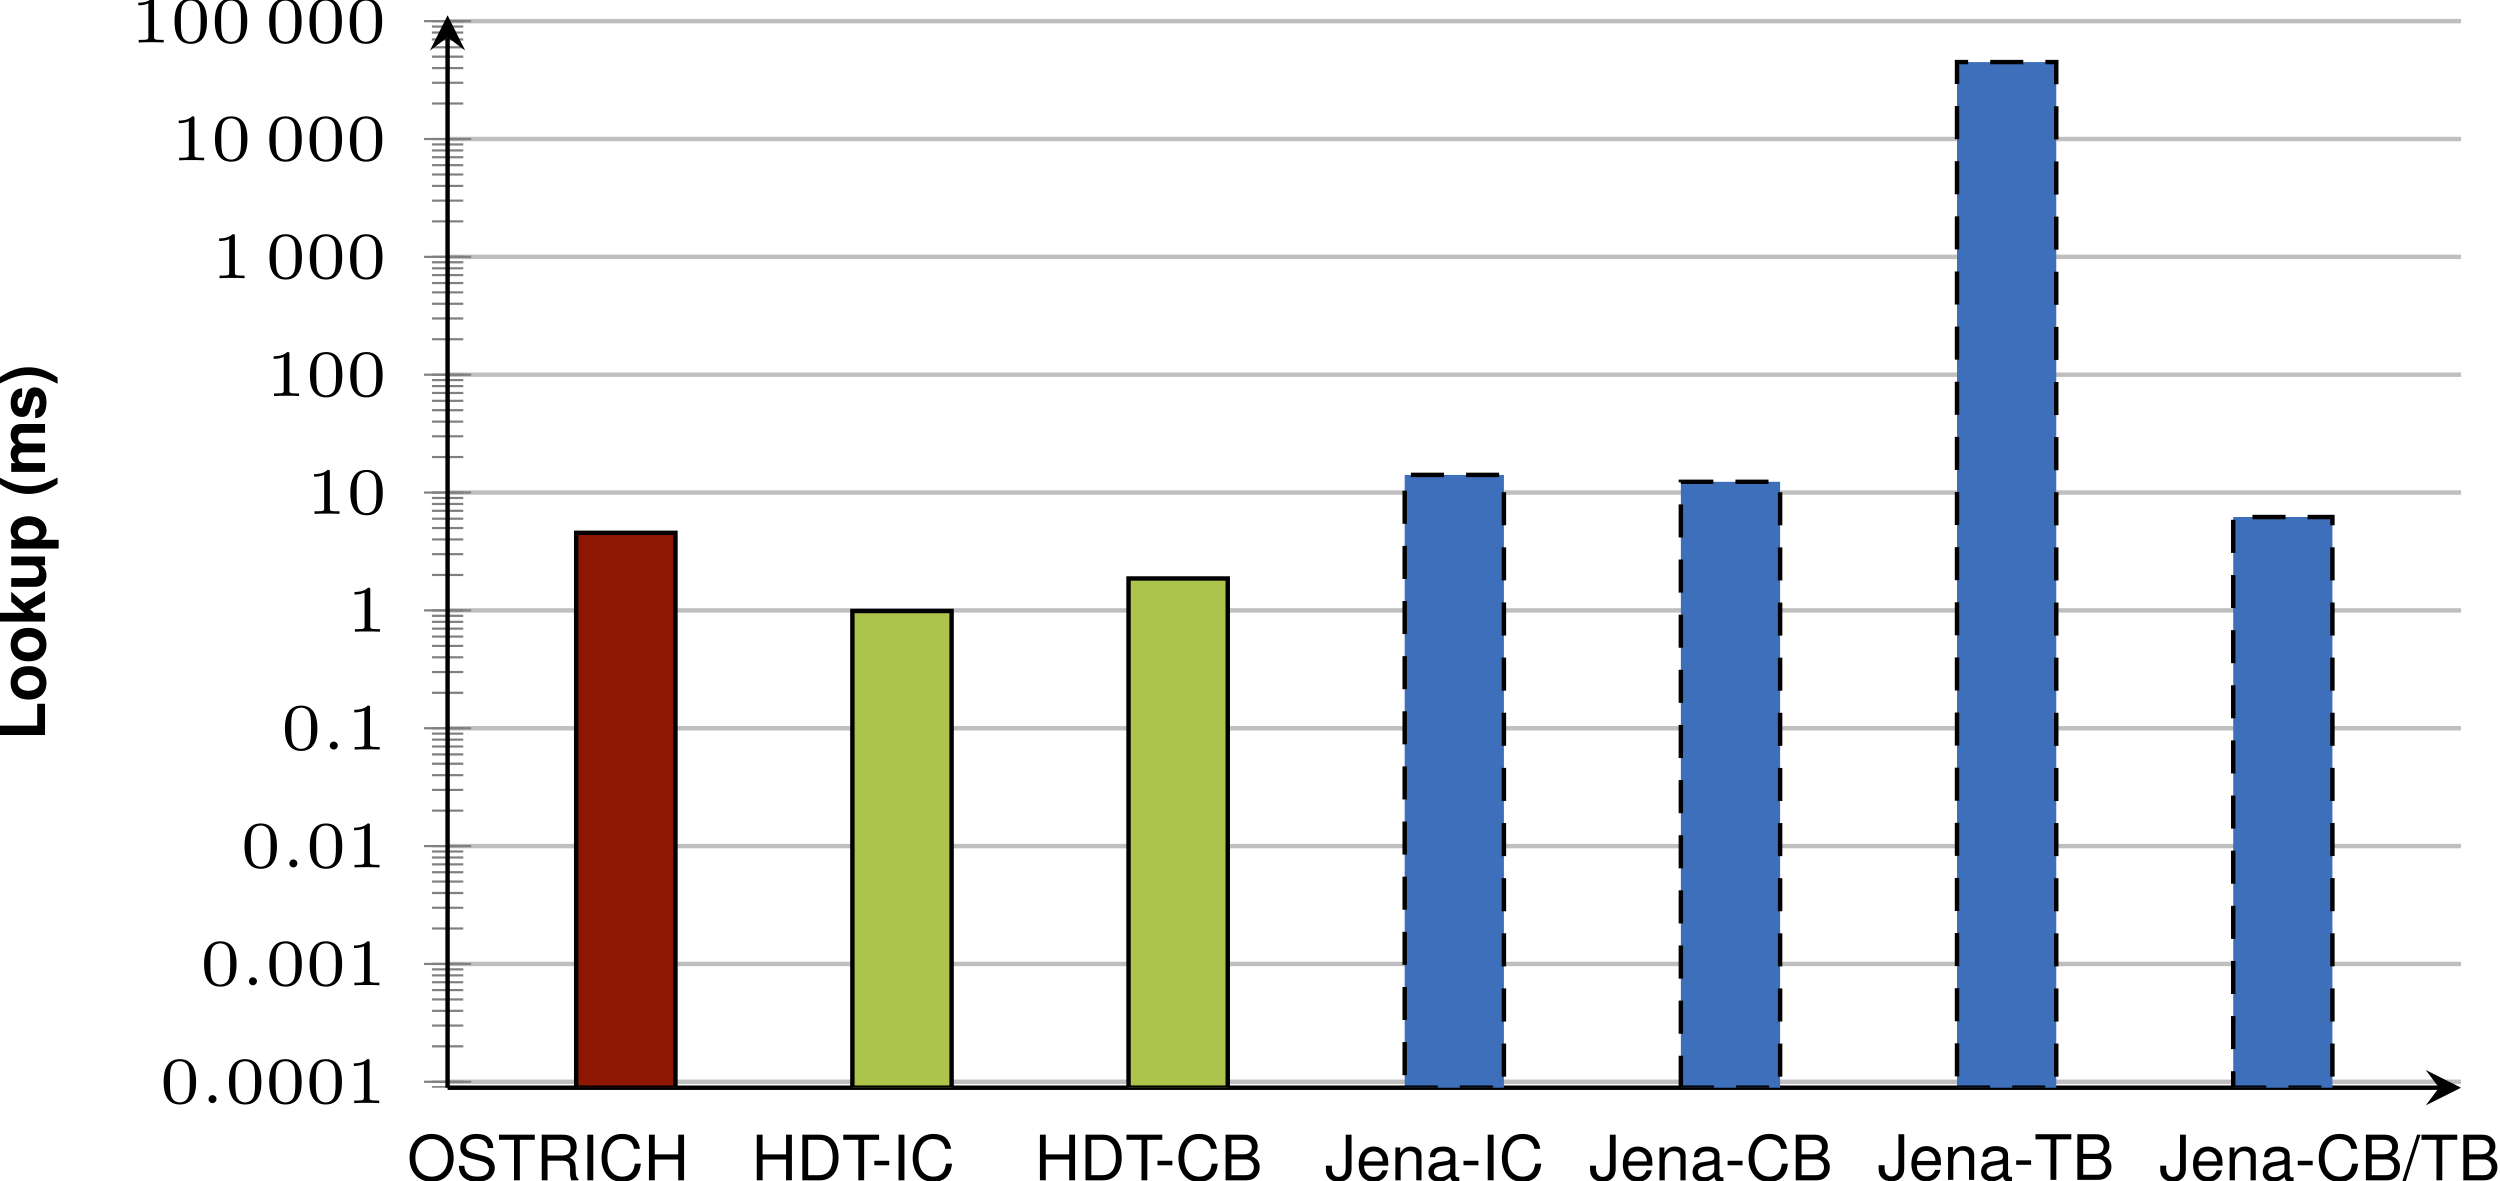 <?xml version='1.0'?>
<!-- This file was generated by dvisvgm 1.9.2 -->
<svg height='106.752pt' version='1.1' viewBox='2.863 -12.139 225.896 106.752' width='225.896pt' xmlns='http://www.w3.org/2000/svg' xmlns:xlink='http://www.w3.org/1999/xlink'>
<defs>
<clipPath id='clip1'>
<path d='M-98.43 86.144V-10.758H366.977V86.144'/>
</clipPath>
<clipPath id='clip3'>
<path d='M-98.43 86.144V-10.758H366.977V86.144'/>
</clipPath>
<clipPath id='clip4'>
<path d='M43.305 86.144H225.238V-10.758H43.305Z'/>
</clipPath>
<path d='M1.148 -4.124C0.498 -3.146 0.226 -2.365 0.226 -1.499C0.226 -0.628 0.498 0.153 1.148 1.131H1.714C1.115 -0.034 0.922 -0.668 0.922 -1.499C0.922 -2.325 1.115 -2.97 1.714 -4.124H1.148Z' id='g1-40'/>
<path d='M0.69 1.131C1.341 0.153 1.612 -0.628 1.612 -1.494C1.612 -2.365 1.341 -3.146 0.69 -4.124H0.124C0.724 -2.959 0.917 -2.325 0.917 -1.494C0.917 -0.668 0.724 -0.023 0.124 1.131H0.69Z' id='g1-41'/>
<path d='M1.301 -4.124H0.453V0H3.276V-0.707H1.301V-4.124Z' id='g1-76'/>
<path d='M1.126 -1.867V-4.124H0.334V0H1.126V-1.001L1.443 -1.346L2.172 0H3.1L1.986 -1.901L3.027 -3.055H2.127L1.126 -1.867Z' id='g1-107'/>
<path d='M0.339 -3.055V0H1.131V-1.833C1.131 -2.206 1.335 -2.433 1.675 -2.433C1.941 -2.433 2.105 -2.28 2.105 -2.037V0H2.897V-1.833C2.897 -2.206 3.1 -2.433 3.44 -2.433C3.706 -2.433 3.87 -2.28 3.87 -2.037V0H4.662V-2.161C4.662 -2.755 4.3 -3.106 3.689 -3.106C3.304 -3.106 3.032 -2.97 2.795 -2.653C2.648 -2.942 2.342 -3.106 1.963 -3.106C1.612 -3.106 1.386 -2.987 1.126 -2.676V-3.055H0.339Z' id='g1-109'/>
<path d='M1.703 -3.106C0.769 -3.106 0.198 -2.489 0.198 -1.488C0.198 -0.481 0.769 0.13 1.709 0.13C2.636 0.13 3.219 -0.487 3.219 -1.465C3.219 -2.501 2.659 -3.106 1.703 -3.106ZM1.709 -2.467C2.144 -2.467 2.427 -2.076 2.427 -1.477C2.427 -0.905 2.133 -0.509 1.709 -0.509C1.279 -0.509 0.99 -0.905 0.99 -1.488S1.279 -2.467 1.709 -2.467Z' id='g1-111'/>
<path d='M1.12 -3.055H0.328V1.233H1.12V-0.362C1.313 -0.023 1.584 0.136 1.969 0.136C2.704 0.136 3.247 -0.554 3.247 -1.482C3.247 -1.912 3.123 -2.342 2.919 -2.625C2.716 -2.914 2.337 -3.106 1.969 -3.106C1.584 -3.106 1.313 -2.942 1.12 -2.602V-3.055ZM1.788 -2.444C2.189 -2.444 2.455 -2.054 2.455 -1.471C2.455 -0.917 2.178 -0.526 1.788 -0.526C1.392 -0.526 1.12 -0.911 1.12 -1.482S1.392 -2.444 1.788 -2.444Z' id='g1-112'/>
<path d='M2.857 -2.071C2.846 -2.716 2.348 -3.106 1.528 -3.106C0.752 -3.106 0.272 -2.716 0.272 -2.088C0.272 -1.884 0.334 -1.709 0.441 -1.59C0.549 -1.482 0.645 -1.431 0.939 -1.335L1.884 -1.041C2.082 -0.979 2.15 -0.917 2.15 -0.792C2.15 -0.605 1.929 -0.492 1.561 -0.492C1.358 -0.492 1.194 -0.532 1.092 -0.6C1.007 -0.662 0.973 -0.724 0.939 -0.888H0.164C0.187 -0.221 0.679 0.13 1.607 0.13C2.031 0.13 2.354 0.04 2.58 -0.141S2.942 -0.605 2.942 -0.905C2.942 -1.301 2.744 -1.556 2.342 -1.675L1.341 -1.963C1.12 -2.031 1.064 -2.076 1.064 -2.201C1.064 -2.37 1.245 -2.484 1.522 -2.484C1.901 -2.484 2.088 -2.348 2.093 -2.071H2.857Z' id='g1-115'/>
<path d='M3.061 0V-3.055H2.269V-1.143C2.269 -0.781 2.014 -0.543 1.629 -0.543C1.29 -0.543 1.12 -0.724 1.12 -1.092V-3.055H0.328V-0.928C0.328 -0.255 0.702 0.13 1.352 0.13C1.765 0.13 2.042 -0.023 2.269 -0.362V0H3.061Z' id='g1-117'/>
<path d='M1.494 -0.359C1.494 -0.574 1.321 -0.723 1.136 -0.723C0.921 -0.723 0.771 -0.55 0.771 -0.365C0.771 -0.161 0.933 0 1.136 0C1.327 0 1.494 -0.167 1.494 -0.359Z' id='g2-58'/>
<path d='M3.288 -1.907C3.288 -2.343 3.288 -3.975 1.823 -3.975S0.359 -2.343 0.359 -1.907C0.359 -1.476 0.359 0.126 1.823 0.126S3.288 -1.476 3.288 -1.907ZM1.823 -0.066C1.572 -0.066 1.166 -0.185 1.022 -0.681C0.927 -1.028 0.927 -1.614 0.927 -1.985C0.927 -2.385 0.927 -2.845 1.01 -3.168C1.16 -3.706 1.614 -3.784 1.823 -3.784C2.098 -3.784 2.493 -3.652 2.624 -3.198C2.714 -2.881 2.72 -2.445 2.72 -1.985C2.72 -1.602 2.72 -0.998 2.618 -0.664C2.451 -0.143 2.02 -0.066 1.823 -0.066Z' id='g3-48'/>
<path d='M2.146 -3.796C2.146 -3.975 2.122 -3.975 1.943 -3.975C1.548 -3.593 0.938 -3.593 0.723 -3.593V-3.359C0.879 -3.359 1.273 -3.359 1.632 -3.527V-0.508C1.632 -0.311 1.632 -0.233 1.016 -0.233H0.759V0C1.088 -0.024 1.554 -0.024 1.889 -0.024S2.69 -0.024 3.019 0V-0.233H2.762C2.146 -0.233 2.146 -0.311 2.146 -0.508V-3.796Z' id='g3-49'/>
<path d='M1.607 -1.765H0.26V-1.358H1.607V-1.765Z' id='g5-45'/>
<path d='M1.296 -4.124L-0.045 0.113H0.266L1.607 -4.124H1.296Z' id='g5-47'/>
<path d='M0.447 0H2.308C2.699 0 2.987 -0.107 3.208 -0.345C3.411 -0.56 3.525 -0.854 3.525 -1.177C3.525 -1.675 3.298 -1.974 2.772 -2.178C3.146 -2.354 3.344 -2.659 3.344 -3.078C3.344 -3.378 3.23 -3.643 3.015 -3.836C2.8 -4.034 2.518 -4.124 2.122 -4.124H0.447V0ZM0.973 -2.348V-3.66H1.991C2.286 -3.66 2.45 -3.621 2.591 -3.513C2.738 -3.4 2.817 -3.23 2.817 -3.004C2.817 -2.783 2.738 -2.608 2.591 -2.495C2.45 -2.387 2.286 -2.348 1.991 -2.348H0.973ZM0.973 -0.464V-1.884H2.257C2.512 -1.884 2.682 -1.822 2.806 -1.686C2.931 -1.556 2.998 -1.375 2.998 -1.171C2.998 -0.973 2.931 -0.792 2.806 -0.662C2.682 -0.526 2.512 -0.464 2.257 -0.464H0.973Z' id='g5-66'/>
<path d='M3.745 -2.846C3.581 -3.751 3.061 -4.192 2.155 -4.192C1.601 -4.192 1.154 -4.017 0.849 -3.677C0.475 -3.27 0.272 -2.682 0.272 -2.014C0.272 -1.335 0.481 -0.752 0.871 -0.351C1.188 -0.023 1.595 0.13 2.133 0.13C3.14 0.13 3.706 -0.413 3.83 -1.505H3.287C3.242 -1.222 3.185 -1.03 3.1 -0.866C2.931 -0.526 2.58 -0.334 2.139 -0.334C1.318 -0.334 0.798 -0.99 0.798 -2.02C0.798 -3.078 1.296 -3.728 2.093 -3.728C2.427 -3.728 2.738 -3.626 2.908 -3.468C3.061 -3.327 3.146 -3.151 3.208 -2.846H3.745Z' id='g5-67'/>
<path d='M0.504 0H2.093C3.134 0 3.774 -0.781 3.774 -2.065C3.774 -3.344 3.14 -4.124 2.093 -4.124H0.504V0ZM1.03 -0.464V-3.66H2.003C2.817 -3.66 3.247 -3.112 3.247 -2.059C3.247 -1.018 2.817 -0.464 2.003 -0.464H1.03Z' id='g5-68'/>
<path d='M3.117 -1.878V0H3.643V-4.124H3.117V-2.342H0.996V-4.124H0.47V0H1.001V-1.878H3.117Z' id='g5-72'/>
<path d='M1.098 -4.124H0.566V0H1.098V-4.124Z' id='g5-73'/>
<path d='M1.884 -4.124V-1.222C1.884 -0.894 1.85 -0.707 1.754 -0.566C1.652 -0.407 1.46 -0.311 1.25 -0.311C0.854 -0.311 0.634 -0.577 0.634 -1.058V-1.324H0.096V-0.962C0.096 -0.294 0.537 0.13 1.245 0.13C1.963 0.13 2.41 -0.317 2.41 -1.03V-4.124H1.884Z' id='g5-74'/>
<path d='M2.201 -4.192C1.018 -4.192 0.215 -3.321 0.215 -2.031S1.018 0.13 2.206 0.13C2.704 0.13 3.151 -0.023 3.485 -0.306C3.932 -0.685 4.198 -1.324 4.198 -1.997C4.198 -3.327 3.411 -4.192 2.201 -4.192ZM2.201 -3.728C3.095 -3.728 3.672 -3.049 3.672 -2.008C3.672 -1.013 3.078 -0.334 2.206 -0.334C1.33 -0.334 0.741 -1.013 0.741 -2.031S1.33 -3.728 2.201 -3.728Z' id='g5-79'/>
<path d='M1.052 -1.776H2.41C2.88 -1.776 3.089 -1.55 3.089 -1.041L3.083 -0.673C3.083 -0.419 3.129 -0.17 3.202 0H3.841V-0.13C3.643 -0.266 3.604 -0.413 3.592 -0.962C3.587 -1.641 3.479 -1.844 3.032 -2.037C3.496 -2.263 3.683 -2.552 3.683 -3.021C3.683 -3.734 3.236 -4.124 2.427 -4.124H0.526V0H1.052V-1.776ZM1.052 -2.24V-3.66H2.325C2.619 -3.66 2.789 -3.615 2.919 -3.502C3.061 -3.383 3.134 -3.196 3.134 -2.948C3.134 -2.461 2.885 -2.24 2.325 -2.24H1.052Z' id='g5-82'/>
<path d='M3.372 -2.914C3.366 -3.723 2.812 -4.192 1.861 -4.192C0.956 -4.192 0.396 -3.728 0.396 -2.981C0.396 -2.478 0.662 -2.161 1.205 -2.02L2.229 -1.748C2.75 -1.612 2.987 -1.403 2.987 -1.081C2.987 -0.86 2.868 -0.634 2.693 -0.509C2.529 -0.396 2.269 -0.334 1.935 -0.334C1.488 -0.334 1.182 -0.441 0.984 -0.679C0.832 -0.86 0.764 -1.058 0.769 -1.313H0.272C0.277 -0.933 0.351 -0.685 0.515 -0.458C0.798 -0.074 1.273 0.13 1.901 0.13C2.393 0.13 2.795 0.017 3.061 -0.187C3.338 -0.407 3.513 -0.775 3.513 -1.131C3.513 -1.641 3.196 -2.014 2.636 -2.167L1.601 -2.444C1.103 -2.58 0.922 -2.738 0.922 -3.055C0.922 -3.474 1.29 -3.751 1.844 -3.751C2.501 -3.751 2.868 -3.451 2.874 -2.914H3.372Z' id='g5-83'/>
<path d='M2.003 -3.66H3.355V-4.124H0.119V-3.66H1.477V0H2.003V-3.66Z' id='g5-84'/>
<path d='M3.027 -0.277C2.976 -0.266 2.953 -0.266 2.925 -0.266C2.761 -0.266 2.67 -0.351 2.67 -0.498V-2.24C2.67 -2.767 2.286 -3.049 1.556 -3.049C1.126 -3.049 0.769 -2.925 0.571 -2.704C0.436 -2.552 0.379 -2.382 0.368 -2.088H0.843C0.883 -2.45 1.098 -2.614 1.539 -2.614C1.963 -2.614 2.201 -2.455 2.201 -2.172V-2.048C2.201 -1.85 2.082 -1.765 1.709 -1.72C1.041 -1.635 0.939 -1.612 0.758 -1.539C0.413 -1.397 0.238 -1.131 0.238 -0.747C0.238 -0.209 0.611 0.13 1.211 0.13C1.584 0.13 1.884 0 2.218 -0.306C2.252 -0.006 2.399 0.13 2.704 0.13C2.8 0.13 2.874 0.119 3.027 0.079V-0.277ZM2.201 -0.933C2.201 -0.775 2.155 -0.679 2.014 -0.549C1.822 -0.373 1.59 -0.283 1.313 -0.283C0.945 -0.283 0.73 -0.458 0.73 -0.758C0.73 -1.069 0.939 -1.228 1.443 -1.301C1.941 -1.369 2.042 -1.392 2.201 -1.465V-0.933Z' id='g5-97'/>
<path d='M2.902 -1.324C2.902 -1.776 2.868 -2.048 2.783 -2.269C2.591 -2.755 2.139 -3.049 1.584 -3.049C0.758 -3.049 0.226 -2.416 0.226 -1.443S0.741 0.13 1.573 0.13C2.252 0.13 2.721 -0.255 2.84 -0.9H2.365C2.235 -0.509 1.969 -0.306 1.59 -0.306C1.29 -0.306 1.035 -0.441 0.877 -0.69C0.764 -0.86 0.724 -1.03 0.718 -1.324H2.902ZM0.73 -1.709C0.769 -2.257 1.103 -2.614 1.578 -2.614C2.042 -2.614 2.399 -2.229 2.399 -1.742C2.399 -1.731 2.399 -1.72 2.393 -1.709H0.73Z' id='g5-101'/>
<path d='M0.396 -2.965V0H0.871V-1.635C0.871 -2.24 1.188 -2.636 1.675 -2.636C2.048 -2.636 2.286 -2.41 2.286 -2.054V0H2.755V-2.24C2.755 -2.733 2.387 -3.049 1.816 -3.049C1.375 -3.049 1.092 -2.88 0.832 -2.467V-2.965H0.396Z' id='g5-110'/>
</defs>
<g id='page1'>
<path clip-path='url(#clip1)' d='M43.305 85.609H225.238M43.305 74.961H225.238M43.305 64.312H225.238M43.305 53.664H225.238M43.305 43.016H225.238M43.305 32.367H225.238M43.305 21.719H225.238M43.305 11.07H225.238M43.305 0.422H225.238M43.305 -10.227H225.238' fill='none' stroke='#bfbfbf' stroke-miterlimit='10.037' stroke-width='0.4'/>
<path clip-path='url(#clip3)' d='M41.891 86.098H44.723M41.891 85.609H44.723M41.891 82.406H44.723M41.891 80.531H44.723M41.891 79.199H44.723M41.891 78.168H44.723M41.891 77.324H44.723M41.891 76.613H44.723M41.891 75.992H44.723M41.891 75.449H44.723M41.891 74.961H44.723M41.891 71.758H44.723M41.891 69.883H44.723M41.891 68.551H44.723M41.891 67.519H44.723M41.891 66.676H44.723M41.891 65.965H44.723M41.891 65.344H44.723M41.891 64.801H44.723M41.891 64.312H44.723M41.891 61.109H44.723M41.891 59.234H44.723M41.891 57.902H44.723M41.891 56.871H44.723M41.891 56.027H44.723M41.891 55.312H44.723M41.891 54.695H44.723M41.891 54.152H44.723M41.891 53.664H44.723M41.891 50.461H44.723M41.891 48.586H44.723M41.891 47.254H44.723M41.891 46.223H44.723M41.891 45.379H44.723M41.891 44.664H44.723M41.891 44.047H44.723M41.891 43.504H44.723M41.891 43.016H44.723M41.891 39.812H44.723M41.891 37.934H44.723M41.891 36.605H44.723M41.891 35.574H44.723M41.891 34.73H44.723M41.891 34.016H44.723M41.891 33.398H44.723M41.891 32.855H44.723M41.891 32.367H44.723M41.891 29.16H44.723M41.891 27.285H44.723M41.891 25.957H44.723M41.891 24.926H44.723M41.891 24.082H44.723M41.891 23.367H44.723M41.891 22.75H44.723M41.891 22.207H44.723M41.891 21.719H44.723M41.891 18.512H44.723M41.891 16.637H44.723M41.891 15.309H44.723M41.891 14.277H44.723M41.891 13.434H44.723M41.891 12.719H44.723M41.891 12.102H44.723M41.891 11.559H44.723M41.891 11.07H44.723M41.891 7.863H44.723M41.891 5.988H44.723M41.891 4.66H44.723M41.891 3.629H44.723M41.891 2.785H44.723M41.891 2.07H44.723M41.891 1.453H44.723M41.891 0.91H44.723M41.891 0.422H44.723M41.891 -2.785H44.723M41.891 -4.66H44.723M41.891 -5.988H44.723M41.891 -7.019H44.723M41.891 -7.863H44.723M41.891 -8.578H44.723M41.891 -9.195H44.723M41.891 -9.738H44.723M41.891 -10.227H44.723' fill='none' stroke='#808080' stroke-miterlimit='10.037' stroke-width='0.2'/>
<path clip-path='url(#clip3)' d='M41.18 85.609H45.434M41.18 74.961H45.434M41.18 64.312H45.434M41.18 53.664H45.434M41.18 43.016H45.434M41.18 32.367H45.434M41.18 21.719H45.434M41.18 11.07H45.434M41.18 0.422H45.434M41.18 -10.227H45.434' fill='none' stroke='#808080' stroke-miterlimit='10.037' stroke-width='0.2'/>
<path d='M43.305 86.144H223.246' fill='none' stroke='#000000' stroke-miterlimit='10.037' stroke-width='0.4'/>
<path d='M225.238 86.144L222.051 84.547L223.246 86.144L222.051 87.738'/>
<path d='M43.305 86.144V-8.766' fill='none' stroke='#000000' stroke-miterlimit='10.037' stroke-width='0.4'/>
<path d='M43.305 -10.758L41.711 -7.57L43.305 -8.766L44.898 -7.57'/>
<g transform='matrix(1 0 0 1 -90.677 58.295)'>
<use x='107.969' xlink:href='#g3-48' y='29.242'/>
<use x='111.609' xlink:href='#g2-58' y='29.242'/>
<use x='113.869' xlink:href='#g3-48' y='29.242'/>
<use x='117.509' xlink:href='#g3-48' y='29.242'/>
<use x='121.148' xlink:href='#g3-48' y='29.242'/>
<use x='124.787' xlink:href='#g3-49' y='29.242'/>
</g>
<g transform='matrix(1 0 0 1 -87.023 47.646)'>
<use x='107.969' xlink:href='#g3-48' y='29.242'/>
<use x='111.609' xlink:href='#g2-58' y='29.242'/>
<use x='113.869' xlink:href='#g3-48' y='29.242'/>
<use x='117.509' xlink:href='#g3-48' y='29.242'/>
<use x='121.148' xlink:href='#g3-49' y='29.242'/>
</g>
<g transform='matrix(1 0 0 1 -83.371 36.998)'>
<use x='107.969' xlink:href='#g3-48' y='29.242'/>
<use x='111.609' xlink:href='#g2-58' y='29.242'/>
<use x='113.869' xlink:href='#g3-48' y='29.242'/>
<use x='117.509' xlink:href='#g3-49' y='29.242'/>
</g>
<g transform='matrix(1 0 0 1 -79.718 26.349)'>
<use x='107.969' xlink:href='#g3-48' y='29.242'/>
<use x='111.609' xlink:href='#g2-58' y='29.242'/>
<use x='113.869' xlink:href='#g3-49' y='29.242'/>
</g>
<g transform='matrix(1 0 0 1 -73.795 15.7)'>
<use x='107.969' xlink:href='#g3-49' y='29.242'/>
</g>
<g transform='matrix(1 0 0 1 -77.448 5.052)'>
<use x='107.969' xlink:href='#g3-49' y='29.242'/>
<use x='111.609' xlink:href='#g3-48' y='29.242'/>
</g>
<g transform='matrix(1 0 0 1 -81.101 -5.597)'>
<use x='107.969' xlink:href='#g3-49' y='29.242'/>
<use x='111.609' xlink:href='#g3-48' y='29.242'/>
<use x='115.248' xlink:href='#g3-48' y='29.242'/>
</g>
<g transform='matrix(1 0 0 1 -86.027 -16.245)'>
<use x='107.969' xlink:href='#g3-49' y='29.242'/>
<use x='112.882' xlink:href='#g3-48' y='29.242'/>
<use x='116.521' xlink:href='#g3-48' y='29.242'/>
<use x='120.16' xlink:href='#g3-48' y='29.242'/>
</g>
<g transform='matrix(1 0 0 1 -89.68 -26.894)'>
<use x='107.969' xlink:href='#g3-49' y='29.242'/>
<use x='111.609' xlink:href='#g3-48' y='29.242'/>
<use x='116.521' xlink:href='#g3-48' y='29.242'/>
<use x='120.16' xlink:href='#g3-48' y='29.242'/>
<use x='123.8' xlink:href='#g3-48' y='29.242'/>
</g>
<g transform='matrix(1 0 0 1 -93.333 -37.543)'>
<use x='107.969' xlink:href='#g3-49' y='29.242'/>
<use x='111.609' xlink:href='#g3-48' y='29.242'/>
<use x='115.248' xlink:href='#g3-48' y='29.242'/>
<use x='120.16' xlink:href='#g3-48' y='29.242'/>
<use x='123.8' xlink:href='#g3-48' y='29.242'/>
<use x='127.439' xlink:href='#g3-48' y='29.242'/>
</g>
<path clip-path='url(#clip4)' d='M54.926 86.144H63.895V36.004H54.926Z' fill='#8e1704'/>
<path clip-path='url(#clip4)' d='M54.926 86.144H63.895V36.004H54.926Z' fill='none' stroke='#000000' stroke-miterlimit='10.037' stroke-width='0.4'/>
<path clip-path='url(#clip4)' d='M79.883 86.144H88.848V43.066H79.883Z' fill='#acc44b'/>
<path clip-path='url(#clip4)' d='M79.883 86.144H88.848V43.066H79.883Z' fill='none' stroke='#000000' stroke-miterlimit='10.037' stroke-width='0.4'/>
<path clip-path='url(#clip4)' d='M104.836 86.144H113.801V40.129H104.836Z' fill='#acc44b'/>
<path clip-path='url(#clip4)' d='M104.836 86.144H113.801V40.129H104.836Z' fill='none' stroke='#000000' stroke-miterlimit='10.037' stroke-width='0.4'/>
<path clip-path='url(#clip4)' d='M129.789 86.144H138.754V30.773H129.789Z' fill='#3e6fba'/>
<path clip-path='url(#clip4)' d='M129.789 86.144H138.754V30.773H129.789Z' fill='none' stroke='#000000' stroke-dasharray='2.989,1.993' stroke-miterlimit='10.037' stroke-width='0.4'/>
<path clip-path='url(#clip4)' d='M154.742 86.144H163.711V31.395H154.742Z' fill='#3e6fba'/>
<path clip-path='url(#clip4)' d='M154.742 86.144H163.711V31.395H154.742Z' fill='none' stroke='#000000' stroke-dasharray='2.989,1.993' stroke-miterlimit='10.037' stroke-width='0.4'/>
<path clip-path='url(#clip4)' d='M179.695 86.144H188.664V-6.531H179.695Z' fill='#3e6fba'/>
<path clip-path='url(#clip4)' d='M179.695 86.144H188.664V-6.531H179.695Z' fill='none' stroke='#000000' stroke-dasharray='2.989,1.993' stroke-miterlimit='10.037' stroke-width='0.4'/>
<path clip-path='url(#clip4)' d='M204.653 86.144H213.617V34.578H204.653Z' fill='#3e6fba'/>
<path clip-path='url(#clip4)' d='M204.653 86.144H213.617V34.578H204.653Z' fill='none' stroke='#000000' stroke-dasharray='2.989,1.993' stroke-miterlimit='10.037' stroke-width='0.4'/>
<g transform='matrix(0 -1 1 0 -22.31 162.697)'>
<use x='107.969' xlink:href='#g1-76' y='29.242'/>
<use x='111.426' xlink:href='#g1-111' y='29.242'/>
<use x='114.883' xlink:href='#g1-111' y='29.242'/>
<use x='118.34' xlink:href='#g1-107' y='29.242'/>
<use x='121.485' xlink:href='#g1-117' y='29.242'/>
<use x='124.942' xlink:href='#g1-112' y='29.242'/>
<use x='129.977' xlink:href='#g1-40' y='29.242'/>
<use x='131.861' xlink:href='#g1-109' y='29.242'/>
<use x='136.89' xlink:href='#g1-115' y='29.242'/>
<use x='140.036' xlink:href='#g1-41' y='29.242'/>
</g>
<g transform='matrix(1 0 0 1 -83.083 65.27)'>
<use x='122.739' xlink:href='#g5-79' y='29.242'/>
<use x='127.14' xlink:href='#g5-83' y='29.242'/>
<use x='130.914' xlink:href='#g5-84' y='29.242'/>
<use x='134.37' xlink:href='#g5-82' y='29.242'/>
<use x='138.455' xlink:href='#g5-73' y='29.242'/>
<use x='140.028' xlink:href='#g5-67' y='29.242'/>
<use x='144.113' xlink:href='#g5-72' y='29.242'/>
</g>
<g transform='matrix(1 0 0 1 -80.318 65.27)'>
<use x='151.091' xlink:href='#g5-72' y='29.242'/>
<use x='155.176' xlink:href='#g5-68' y='29.242'/>
<use x='159.26' xlink:href='#g5-84' y='29.242'/>
<use x='161.922' xlink:href='#g5-45' y='29.242'/>
<use x='163.806' xlink:href='#g5-73' y='29.242'/>
<use x='165.379' xlink:href='#g5-67' y='29.242'/>
</g>
<g transform='matrix(1 0 0 1 -82.212 65.27)'>
<use x='178.571' xlink:href='#g5-72' y='29.242'/>
<use x='182.656' xlink:href='#g5-68' y='29.242'/>
<use x='186.741' xlink:href='#g5-84' y='29.242'/>
<use x='189.402' xlink:href='#g5-45' y='29.242'/>
<use x='191.286' xlink:href='#g5-67' y='29.242'/>
<use x='195.371' xlink:href='#g5-66' y='29.242'/>
</g>
<g transform='matrix(1 0 0 1 -81.036 65.27)'>
<use x='203.613' xlink:href='#g5-74' y='29.242'/>
<use x='206.441' xlink:href='#g5-101' y='29.242'/>
<use x='209.587' xlink:href='#g5-110' y='29.242'/>
<use x='212.732' xlink:href='#g5-97' y='29.242'/>
<use x='215.878' xlink:href='#g5-45' y='29.242'/>
<use x='217.762' xlink:href='#g5-73' y='29.242'/>
<use x='219.335' xlink:href='#g5-67' y='29.242'/>
</g>
<g transform='matrix(1 0 0 1 -81.351 65.27)'>
<use x='227.794' xlink:href='#g5-74' y='29.242'/>
<use x='230.622' xlink:href='#g5-101' y='29.242'/>
<use x='233.768' xlink:href='#g5-110' y='29.242'/>
<use x='236.913' xlink:href='#g5-97' y='29.242'/>
<use x='240.059' xlink:href='#g5-45' y='29.242'/>
<use x='241.943' xlink:href='#g5-67' y='29.242'/>
<use x='246.028' xlink:href='#g5-66' y='29.242'/>
</g>
<g transform='matrix(1 0 0 1 -81.036 65.229)'>
<use x='253.553' xlink:href='#g5-74' y='29.242'/>
<use x='256.382' xlink:href='#g5-101' y='29.242'/>
<use x='259.528' xlink:href='#g5-110' y='29.242'/>
<use x='262.673' xlink:href='#g5-97' y='29.242'/>
<use x='265.819' xlink:href='#g5-45' y='29.242'/>
<use x='267.703' xlink:href='#g5-84' y='29.242'/>
<use x='271.159' xlink:href='#g5-66' y='29.242'/>
</g>
<g transform='matrix(1 0 0 1 -85.769 65.27)'>
<use x='283.731' xlink:href='#g5-74' y='29.242'/>
<use x='286.56' xlink:href='#g5-101' y='29.242'/>
<use x='289.705' xlink:href='#g5-110' y='29.242'/>
<use x='292.851' xlink:href='#g5-97' y='29.242'/>
<use x='295.996' xlink:href='#g5-45' y='29.242'/>
<use x='297.88' xlink:href='#g5-67' y='29.242'/>
<use x='301.965' xlink:href='#g5-66' y='29.242'/>
<use x='305.738' xlink:href='#g5-47' y='29.242'/>
<use x='307.311' xlink:href='#g5-84' y='29.242'/>
<use x='310.768' xlink:href='#g5-66' y='29.242'/>
</g>
</g>
</svg>
